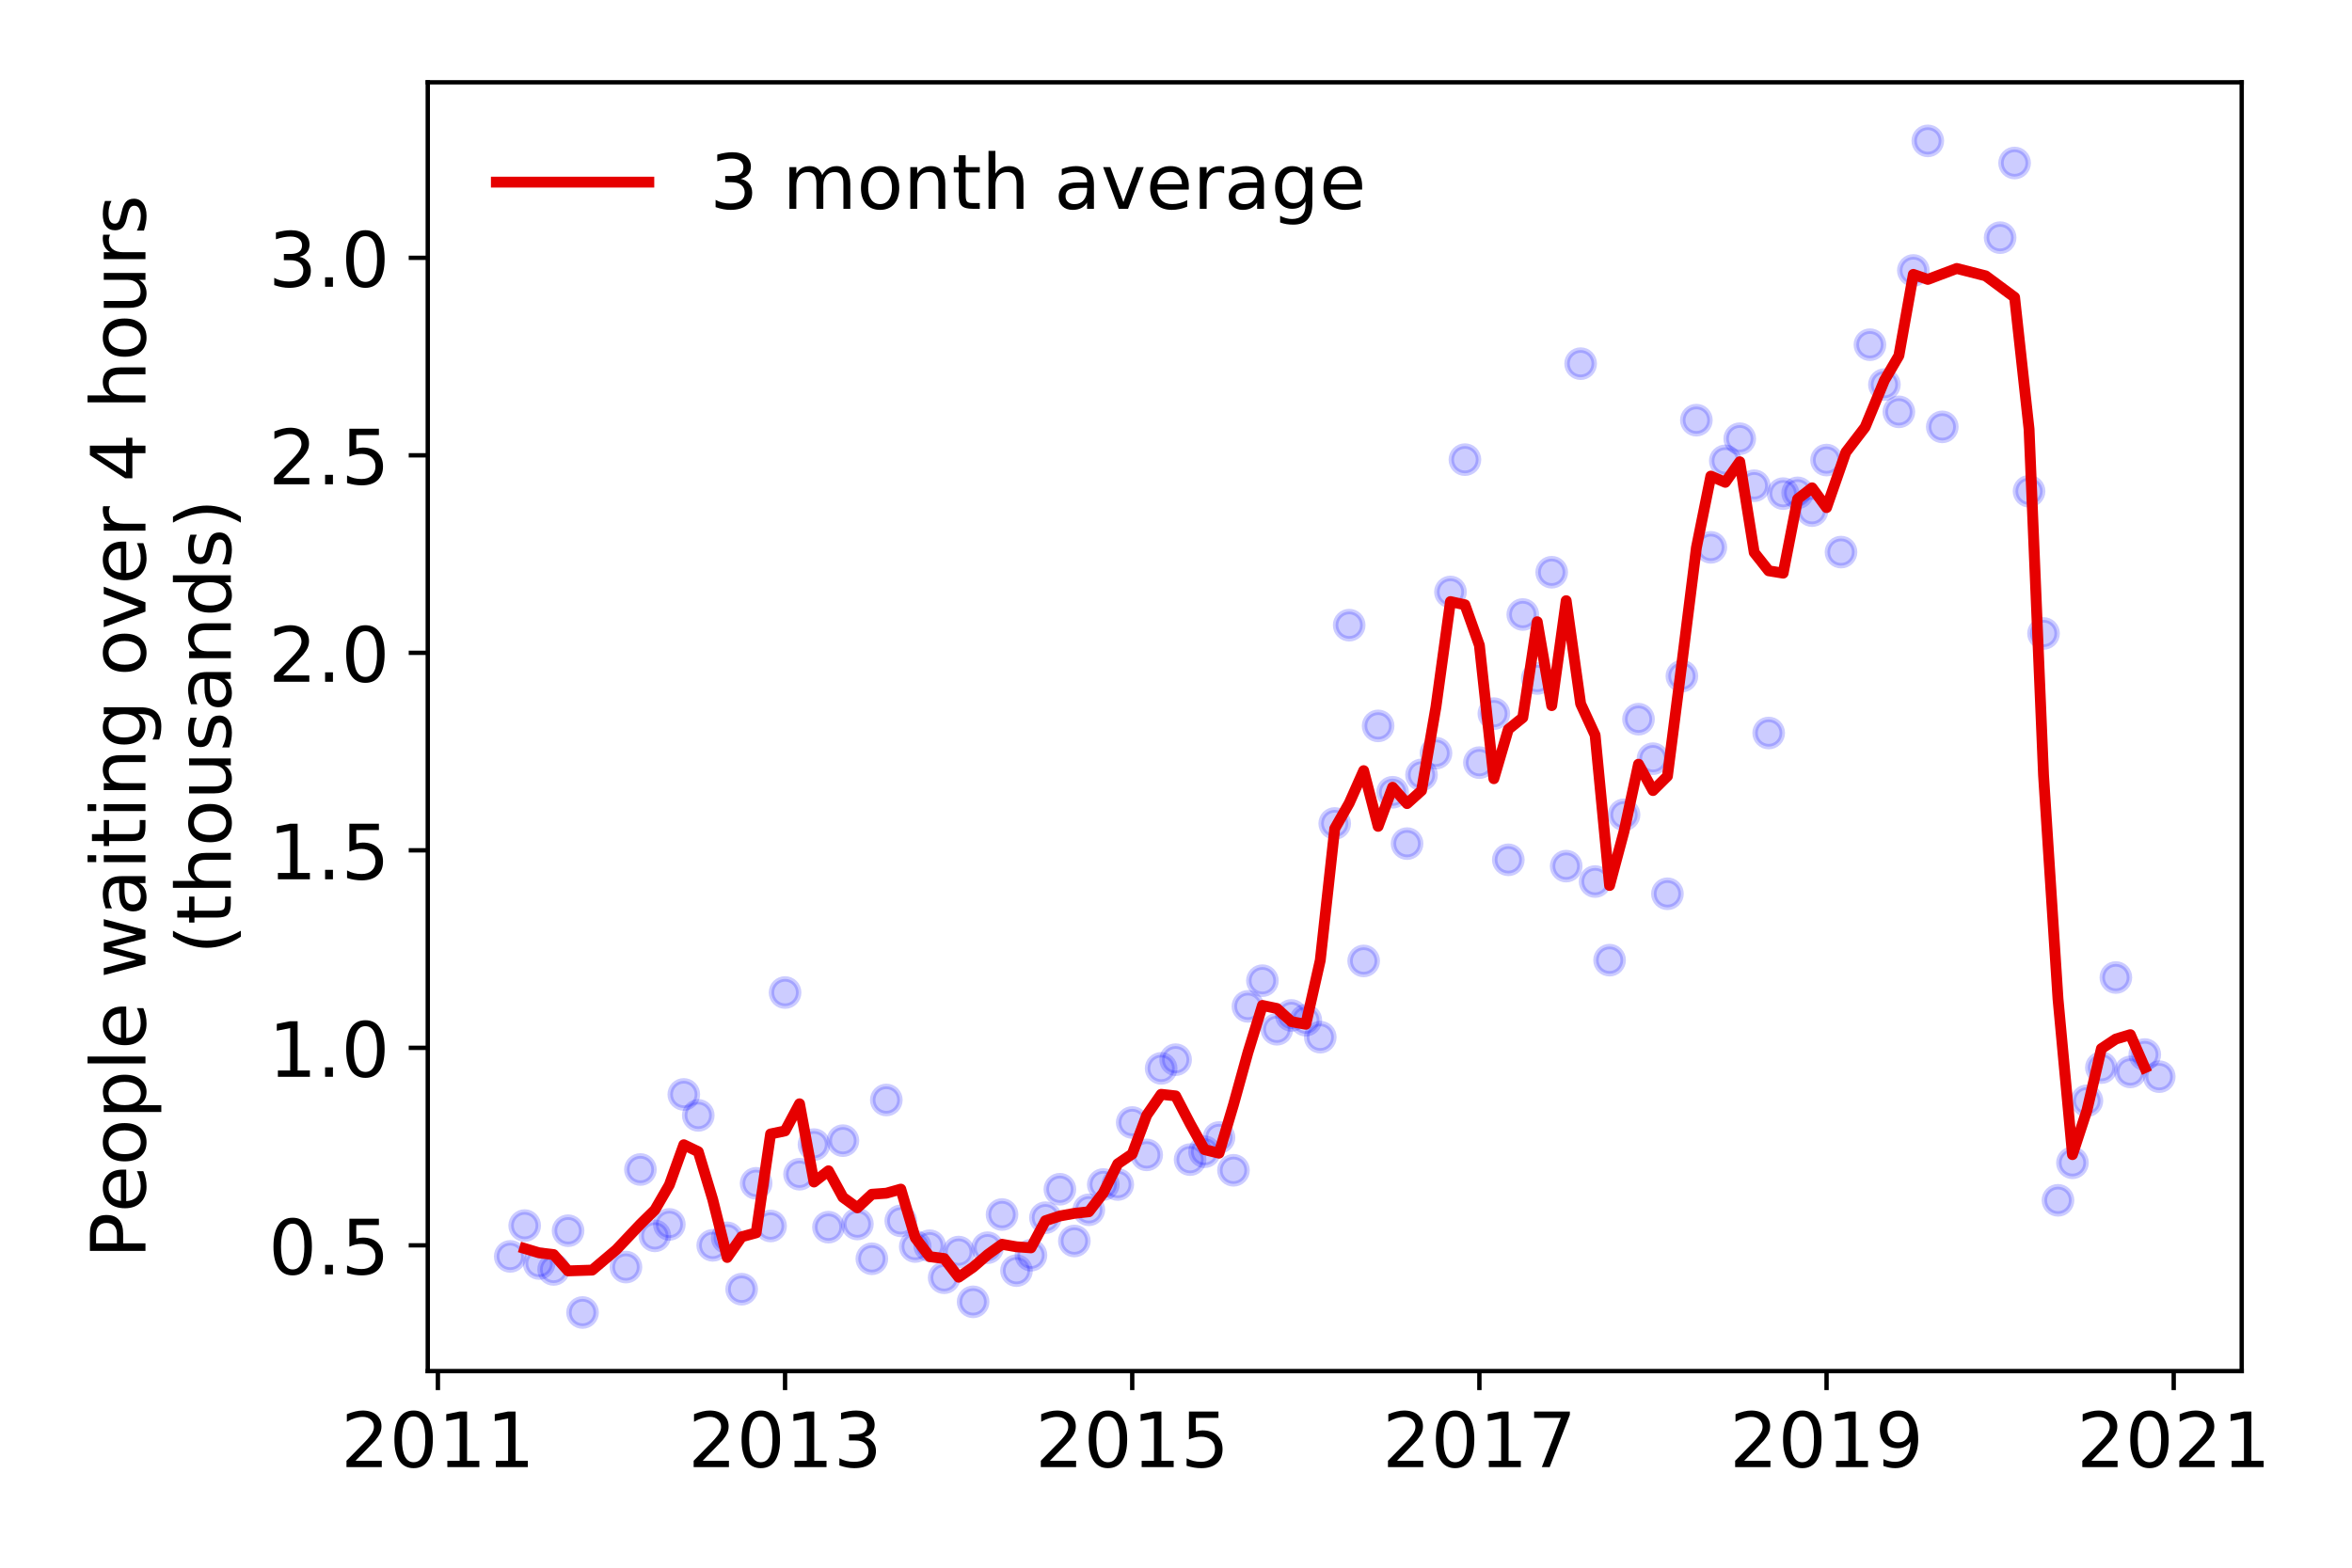<?xml version="1.0" encoding="utf-8" standalone="no"?>
<!DOCTYPE svg PUBLIC "-//W3C//DTD SVG 1.1//EN"
  "http://www.w3.org/Graphics/SVG/1.1/DTD/svg11.dtd">
<!-- Created with matplotlib (https://matplotlib.org/) -->
<svg height="288pt" version="1.1" viewBox="0 0 432 288" width="432pt" xmlns="http://www.w3.org/2000/svg" xmlns:xlink="http://www.w3.org/1999/xlink">
 <defs>
  <style type="text/css">
*{stroke-linecap:butt;stroke-linejoin:round;}
  </style>
 </defs>
 <g id="figure_1">
  <g id="patch_1">
   <path d="M 0 288 
L 432 288 
L 432 0 
L 0 0 
z
" style="fill:#ffffff;"/>
  </g>
  <g id="axes_1">
   <g id="patch_2">
    <path d="M 78.57 251.88 
L 411.741 251.88 
L 411.741 15.12 
L 78.57 15.12 
z
" style="fill:#ffffff;"/>
   </g>
   <g id="matplotlib.axis_1">
    <g id="xtick_1">
     <g id="line2d_1">
      <defs>
       <path d="M 0 0 
L 0 3.5 
" id="md3848ad396" style="stroke:#000000;stroke-width:0.8;"/>
      </defs>
      <g>
       <use style="stroke:#000000;stroke-width:0.8;" x="80.43" xlink:href="#md3848ad396" y="251.88"/>
      </g>
     </g>
     <g id="text_1">
      <!-- 2011 -->
      <defs>
       <path d="M 19.188 8.297 
L 53.609 8.297 
L 53.609 0 
L 7.328 0 
L 7.328 8.297 
Q 12.938 14.109 22.625 23.891 
Q 32.328 33.688 34.812 36.531 
Q 39.547 41.844 41.422 45.531 
Q 43.312 49.219 43.312 52.781 
Q 43.312 58.594 39.234 62.25 
Q 35.156 65.922 28.609 65.922 
Q 23.969 65.922 18.812 64.312 
Q 13.672 62.703 7.812 59.422 
L 7.812 69.391 
Q 13.766 71.781 18.938 73 
Q 24.125 74.219 28.422 74.219 
Q 39.75 74.219 46.484 68.547 
Q 53.219 62.891 53.219 53.422 
Q 53.219 48.922 51.531 44.891 
Q 49.859 40.875 45.406 35.406 
Q 44.188 33.984 37.641 27.219 
Q 31.109 20.453 19.188 8.297 
z
" id="DejaVuSans-50"/>
       <path d="M 31.781 66.406 
Q 24.172 66.406 20.328 58.906 
Q 16.5 51.422 16.5 36.375 
Q 16.5 21.391 20.328 13.891 
Q 24.172 6.391 31.781 6.391 
Q 39.453 6.391 43.281 13.891 
Q 47.125 21.391 47.125 36.375 
Q 47.125 51.422 43.281 58.906 
Q 39.453 66.406 31.781 66.406 
z
M 31.781 74.219 
Q 44.047 74.219 50.516 64.516 
Q 56.984 54.828 56.984 36.375 
Q 56.984 17.969 50.516 8.266 
Q 44.047 -1.422 31.781 -1.422 
Q 19.531 -1.422 13.062 8.266 
Q 6.594 17.969 6.594 36.375 
Q 6.594 54.828 13.062 64.516 
Q 19.531 74.219 31.781 74.219 
z
" id="DejaVuSans-48"/>
       <path d="M 12.406 8.297 
L 28.516 8.297 
L 28.516 63.922 
L 10.984 60.406 
L 10.984 69.391 
L 28.422 72.906 
L 38.281 72.906 
L 38.281 8.297 
L 54.391 8.297 
L 54.391 0 
L 12.406 0 
z
" id="DejaVuSans-49"/>
      </defs>
      <g transform="translate(62.615 269.518)scale(0.14 -0.14)">
       <use xlink:href="#DejaVuSans-50"/>
       <use x="63.623" xlink:href="#DejaVuSans-48"/>
       <use x="127.246" xlink:href="#DejaVuSans-49"/>
       <use x="190.869" xlink:href="#DejaVuSans-49"/>
      </g>
     </g>
    </g>
    <g id="xtick_2">
     <g id="line2d_2">
      <g>
       <use style="stroke:#000000;stroke-width:0.8;" x="144.195" xlink:href="#md3848ad396" y="251.88"/>
      </g>
     </g>
     <g id="text_2">
      <!-- 2013 -->
      <defs>
       <path d="M 40.578 39.312 
Q 47.656 37.797 51.625 33 
Q 55.609 28.219 55.609 21.188 
Q 55.609 10.406 48.188 4.484 
Q 40.766 -1.422 27.094 -1.422 
Q 22.516 -1.422 17.656 -0.516 
Q 12.797 0.391 7.625 2.203 
L 7.625 11.719 
Q 11.719 9.328 16.594 8.109 
Q 21.484 6.891 26.812 6.891 
Q 36.078 6.891 40.938 10.547 
Q 45.797 14.203 45.797 21.188 
Q 45.797 27.641 41.281 31.266 
Q 36.766 34.906 28.719 34.906 
L 20.219 34.906 
L 20.219 43.016 
L 29.109 43.016 
Q 36.375 43.016 40.234 45.922 
Q 44.094 48.828 44.094 54.297 
Q 44.094 59.906 40.109 62.906 
Q 36.141 65.922 28.719 65.922 
Q 24.656 65.922 20.016 65.031 
Q 15.375 64.156 9.812 62.312 
L 9.812 71.094 
Q 15.438 72.656 20.344 73.438 
Q 25.25 74.219 29.594 74.219 
Q 40.828 74.219 47.359 69.109 
Q 53.906 64.016 53.906 55.328 
Q 53.906 49.266 50.438 45.094 
Q 46.969 40.922 40.578 39.312 
z
" id="DejaVuSans-51"/>
      </defs>
      <g transform="translate(126.38 269.518)scale(0.14 -0.14)">
       <use xlink:href="#DejaVuSans-50"/>
       <use x="63.623" xlink:href="#DejaVuSans-48"/>
       <use x="127.246" xlink:href="#DejaVuSans-49"/>
       <use x="190.869" xlink:href="#DejaVuSans-51"/>
      </g>
     </g>
    </g>
    <g id="xtick_3">
     <g id="line2d_3">
      <g>
       <use style="stroke:#000000;stroke-width:0.8;" x="207.959" xlink:href="#md3848ad396" y="251.88"/>
      </g>
     </g>
     <g id="text_3">
      <!-- 2015 -->
      <defs>
       <path d="M 10.797 72.906 
L 49.516 72.906 
L 49.516 64.594 
L 19.828 64.594 
L 19.828 46.734 
Q 21.969 47.469 24.109 47.828 
Q 26.266 48.188 28.422 48.188 
Q 40.625 48.188 47.75 41.5 
Q 54.891 34.812 54.891 23.391 
Q 54.891 11.625 47.562 5.094 
Q 40.234 -1.422 26.906 -1.422 
Q 22.312 -1.422 17.547 -0.641 
Q 12.797 0.141 7.719 1.703 
L 7.719 11.625 
Q 12.109 9.234 16.797 8.062 
Q 21.484 6.891 26.703 6.891 
Q 35.156 6.891 40.078 11.328 
Q 45.016 15.766 45.016 23.391 
Q 45.016 31 40.078 35.438 
Q 35.156 39.891 26.703 39.891 
Q 22.75 39.891 18.812 39.016 
Q 14.891 38.141 10.797 36.281 
z
" id="DejaVuSans-53"/>
      </defs>
      <g transform="translate(190.144 269.518)scale(0.14 -0.14)">
       <use xlink:href="#DejaVuSans-50"/>
       <use x="63.623" xlink:href="#DejaVuSans-48"/>
       <use x="127.246" xlink:href="#DejaVuSans-49"/>
       <use x="190.869" xlink:href="#DejaVuSans-53"/>
      </g>
     </g>
    </g>
    <g id="xtick_4">
     <g id="line2d_4">
      <g>
       <use style="stroke:#000000;stroke-width:0.8;" x="271.724" xlink:href="#md3848ad396" y="251.88"/>
      </g>
     </g>
     <g id="text_4">
      <!-- 2017 -->
      <defs>
       <path d="M 8.203 72.906 
L 55.078 72.906 
L 55.078 68.703 
L 28.609 0 
L 18.312 0 
L 43.219 64.594 
L 8.203 64.594 
z
" id="DejaVuSans-55"/>
      </defs>
      <g transform="translate(253.909 269.518)scale(0.14 -0.14)">
       <use xlink:href="#DejaVuSans-50"/>
       <use x="63.623" xlink:href="#DejaVuSans-48"/>
       <use x="127.246" xlink:href="#DejaVuSans-49"/>
       <use x="190.869" xlink:href="#DejaVuSans-55"/>
      </g>
     </g>
    </g>
    <g id="xtick_5">
     <g id="line2d_5">
      <g>
       <use style="stroke:#000000;stroke-width:0.8;" x="335.489" xlink:href="#md3848ad396" y="251.88"/>
      </g>
     </g>
     <g id="text_5">
      <!-- 2019 -->
      <defs>
       <path d="M 10.984 1.516 
L 10.984 10.5 
Q 14.703 8.734 18.5 7.812 
Q 22.312 6.891 25.984 6.891 
Q 35.75 6.891 40.891 13.453 
Q 46.047 20.016 46.781 33.406 
Q 43.953 29.203 39.594 26.953 
Q 35.25 24.703 29.984 24.703 
Q 19.047 24.703 12.672 31.312 
Q 6.297 37.938 6.297 49.422 
Q 6.297 60.641 12.938 67.422 
Q 19.578 74.219 30.609 74.219 
Q 43.266 74.219 49.922 64.516 
Q 56.594 54.828 56.594 36.375 
Q 56.594 19.141 48.406 8.859 
Q 40.234 -1.422 26.422 -1.422 
Q 22.703 -1.422 18.891 -0.688 
Q 15.094 0.047 10.984 1.516 
z
M 30.609 32.422 
Q 37.25 32.422 41.125 36.953 
Q 45.016 41.5 45.016 49.422 
Q 45.016 57.281 41.125 61.844 
Q 37.25 66.406 30.609 66.406 
Q 23.969 66.406 20.094 61.844 
Q 16.219 57.281 16.219 49.422 
Q 16.219 41.5 20.094 36.953 
Q 23.969 32.422 30.609 32.422 
z
" id="DejaVuSans-57"/>
      </defs>
      <g transform="translate(317.674 269.518)scale(0.14 -0.14)">
       <use xlink:href="#DejaVuSans-50"/>
       <use x="63.623" xlink:href="#DejaVuSans-48"/>
       <use x="127.246" xlink:href="#DejaVuSans-49"/>
       <use x="190.869" xlink:href="#DejaVuSans-57"/>
      </g>
     </g>
    </g>
    <g id="xtick_6">
     <g id="line2d_6">
      <g>
       <use style="stroke:#000000;stroke-width:0.8;" x="399.254" xlink:href="#md3848ad396" y="251.88"/>
      </g>
     </g>
     <g id="text_6">
      <!-- 2021 -->
      <g transform="translate(381.439 269.518)scale(0.14 -0.14)">
       <use xlink:href="#DejaVuSans-50"/>
       <use x="63.623" xlink:href="#DejaVuSans-48"/>
       <use x="127.246" xlink:href="#DejaVuSans-50"/>
       <use x="190.869" xlink:href="#DejaVuSans-49"/>
      </g>
     </g>
    </g>
   </g>
   <g id="matplotlib.axis_2">
    <g id="ytick_1">
     <g id="line2d_7">
      <defs>
       <path d="M 0 0 
L -3.5 0 
" id="m183d6e613a" style="stroke:#000000;stroke-width:0.8;"/>
      </defs>
      <g>
       <use style="stroke:#000000;stroke-width:0.8;" x="78.57" xlink:href="#m183d6e613a" y="228.782"/>
      </g>
     </g>
     <g id="text_7">
      <!-- 0.5 -->
      <defs>
       <path d="M 10.688 12.406 
L 21 12.406 
L 21 0 
L 10.688 0 
z
" id="DejaVuSans-46"/>
      </defs>
      <g transform="translate(49.306 234.101)scale(0.14 -0.14)">
       <use xlink:href="#DejaVuSans-48"/>
       <use x="63.623" xlink:href="#DejaVuSans-46"/>
       <use x="95.41" xlink:href="#DejaVuSans-53"/>
      </g>
     </g>
    </g>
    <g id="ytick_2">
     <g id="line2d_8">
      <g>
       <use style="stroke:#000000;stroke-width:0.8;" x="78.57" xlink:href="#m183d6e613a" y="192.498"/>
      </g>
     </g>
     <g id="text_8">
      <!-- 1.0 -->
      <g transform="translate(49.306 197.817)scale(0.14 -0.14)">
       <use xlink:href="#DejaVuSans-49"/>
       <use x="63.623" xlink:href="#DejaVuSans-46"/>
       <use x="95.41" xlink:href="#DejaVuSans-48"/>
      </g>
     </g>
    </g>
    <g id="ytick_3">
     <g id="line2d_9">
      <g>
       <use style="stroke:#000000;stroke-width:0.8;" x="78.57" xlink:href="#m183d6e613a" y="156.214"/>
      </g>
     </g>
     <g id="text_9">
      <!-- 1.5 -->
      <g transform="translate(49.306 161.533)scale(0.14 -0.14)">
       <use xlink:href="#DejaVuSans-49"/>
       <use x="63.623" xlink:href="#DejaVuSans-46"/>
       <use x="95.41" xlink:href="#DejaVuSans-53"/>
      </g>
     </g>
    </g>
    <g id="ytick_4">
     <g id="line2d_10">
      <g>
       <use style="stroke:#000000;stroke-width:0.8;" x="78.57" xlink:href="#m183d6e613a" y="119.93"/>
      </g>
     </g>
     <g id="text_10">
      <!-- 2.0 -->
      <g transform="translate(49.306 125.249)scale(0.14 -0.14)">
       <use xlink:href="#DejaVuSans-50"/>
       <use x="63.623" xlink:href="#DejaVuSans-46"/>
       <use x="95.41" xlink:href="#DejaVuSans-48"/>
      </g>
     </g>
    </g>
    <g id="ytick_5">
     <g id="line2d_11">
      <g>
       <use style="stroke:#000000;stroke-width:0.8;" x="78.57" xlink:href="#m183d6e613a" y="83.646"/>
      </g>
     </g>
     <g id="text_11">
      <!-- 2.5 -->
      <g transform="translate(49.306 88.965)scale(0.14 -0.14)">
       <use xlink:href="#DejaVuSans-50"/>
       <use x="63.623" xlink:href="#DejaVuSans-46"/>
       <use x="95.41" xlink:href="#DejaVuSans-53"/>
      </g>
     </g>
    </g>
    <g id="ytick_6">
     <g id="line2d_12">
      <g>
       <use style="stroke:#000000;stroke-width:0.8;" x="78.57" xlink:href="#m183d6e613a" y="47.362"/>
      </g>
     </g>
     <g id="text_12">
      <!-- 3.0 -->
      <g transform="translate(49.306 52.681)scale(0.14 -0.14)">
       <use xlink:href="#DejaVuSans-51"/>
       <use x="63.623" xlink:href="#DejaVuSans-46"/>
       <use x="95.41" xlink:href="#DejaVuSans-48"/>
      </g>
     </g>
    </g>
    <g id="text_13">
     <!-- People waiting over 4 hours -->
     <defs>
      <path d="M 19.672 64.797 
L 19.672 37.406 
L 32.078 37.406 
Q 38.969 37.406 42.719 40.969 
Q 46.484 44.531 46.484 51.125 
Q 46.484 57.672 42.719 61.234 
Q 38.969 64.797 32.078 64.797 
z
M 9.812 72.906 
L 32.078 72.906 
Q 44.344 72.906 50.609 67.359 
Q 56.891 61.812 56.891 51.125 
Q 56.891 40.328 50.609 34.812 
Q 44.344 29.297 32.078 29.297 
L 19.672 29.297 
L 19.672 0 
L 9.812 0 
z
" id="DejaVuSans-80"/>
      <path d="M 56.203 29.594 
L 56.203 25.203 
L 14.891 25.203 
Q 15.484 15.922 20.484 11.062 
Q 25.484 6.203 34.422 6.203 
Q 39.594 6.203 44.453 7.469 
Q 49.312 8.734 54.109 11.281 
L 54.109 2.781 
Q 49.266 0.734 44.188 -0.344 
Q 39.109 -1.422 33.891 -1.422 
Q 20.797 -1.422 13.156 6.188 
Q 5.516 13.812 5.516 26.812 
Q 5.516 40.234 12.766 48.109 
Q 20.016 56 32.328 56 
Q 43.359 56 49.781 48.891 
Q 56.203 41.797 56.203 29.594 
z
M 47.219 32.234 
Q 47.125 39.594 43.094 43.984 
Q 39.062 48.391 32.422 48.391 
Q 24.906 48.391 20.391 44.141 
Q 15.875 39.891 15.188 32.172 
z
" id="DejaVuSans-101"/>
      <path d="M 30.609 48.391 
Q 23.391 48.391 19.188 42.75 
Q 14.984 37.109 14.984 27.297 
Q 14.984 17.484 19.156 11.844 
Q 23.344 6.203 30.609 6.203 
Q 37.797 6.203 41.984 11.859 
Q 46.188 17.531 46.188 27.297 
Q 46.188 37.016 41.984 42.703 
Q 37.797 48.391 30.609 48.391 
z
M 30.609 56 
Q 42.328 56 49.016 48.375 
Q 55.719 40.766 55.719 27.297 
Q 55.719 13.875 49.016 6.219 
Q 42.328 -1.422 30.609 -1.422 
Q 18.844 -1.422 12.172 6.219 
Q 5.516 13.875 5.516 27.297 
Q 5.516 40.766 12.172 48.375 
Q 18.844 56 30.609 56 
z
" id="DejaVuSans-111"/>
      <path d="M 18.109 8.203 
L 18.109 -20.797 
L 9.078 -20.797 
L 9.078 54.688 
L 18.109 54.688 
L 18.109 46.391 
Q 20.953 51.266 25.266 53.625 
Q 29.594 56 35.594 56 
Q 45.562 56 51.781 48.094 
Q 58.016 40.188 58.016 27.297 
Q 58.016 14.406 51.781 6.484 
Q 45.562 -1.422 35.594 -1.422 
Q 29.594 -1.422 25.266 0.953 
Q 20.953 3.328 18.109 8.203 
z
M 48.688 27.297 
Q 48.688 37.203 44.609 42.844 
Q 40.531 48.484 33.406 48.484 
Q 26.266 48.484 22.188 42.844 
Q 18.109 37.203 18.109 27.297 
Q 18.109 17.391 22.188 11.75 
Q 26.266 6.109 33.406 6.109 
Q 40.531 6.109 44.609 11.75 
Q 48.688 17.391 48.688 27.297 
z
" id="DejaVuSans-112"/>
      <path d="M 9.422 75.984 
L 18.406 75.984 
L 18.406 0 
L 9.422 0 
z
" id="DejaVuSans-108"/>
      <path id="DejaVuSans-32"/>
      <path d="M 4.203 54.688 
L 13.188 54.688 
L 24.422 12.016 
L 35.594 54.688 
L 46.188 54.688 
L 57.422 12.016 
L 68.609 54.688 
L 77.594 54.688 
L 63.281 0 
L 52.688 0 
L 40.922 44.828 
L 29.109 0 
L 18.5 0 
z
" id="DejaVuSans-119"/>
      <path d="M 34.281 27.484 
Q 23.391 27.484 19.188 25 
Q 14.984 22.516 14.984 16.5 
Q 14.984 11.719 18.141 8.906 
Q 21.297 6.109 26.703 6.109 
Q 34.188 6.109 38.703 11.406 
Q 43.219 16.703 43.219 25.484 
L 43.219 27.484 
z
M 52.203 31.203 
L 52.203 0 
L 43.219 0 
L 43.219 8.297 
Q 40.141 3.328 35.547 0.953 
Q 30.953 -1.422 24.312 -1.422 
Q 15.922 -1.422 10.953 3.297 
Q 6 8.016 6 15.922 
Q 6 25.141 12.172 29.828 
Q 18.359 34.516 30.609 34.516 
L 43.219 34.516 
L 43.219 35.406 
Q 43.219 41.609 39.141 45 
Q 35.062 48.391 27.688 48.391 
Q 23 48.391 18.547 47.266 
Q 14.109 46.141 10.016 43.891 
L 10.016 52.203 
Q 14.938 54.109 19.578 55.047 
Q 24.219 56 28.609 56 
Q 40.484 56 46.344 49.844 
Q 52.203 43.703 52.203 31.203 
z
" id="DejaVuSans-97"/>
      <path d="M 9.422 54.688 
L 18.406 54.688 
L 18.406 0 
L 9.422 0 
z
M 9.422 75.984 
L 18.406 75.984 
L 18.406 64.594 
L 9.422 64.594 
z
" id="DejaVuSans-105"/>
      <path d="M 18.312 70.219 
L 18.312 54.688 
L 36.812 54.688 
L 36.812 47.703 
L 18.312 47.703 
L 18.312 18.016 
Q 18.312 11.328 20.141 9.422 
Q 21.969 7.516 27.594 7.516 
L 36.812 7.516 
L 36.812 0 
L 27.594 0 
Q 17.188 0 13.234 3.875 
Q 9.281 7.766 9.281 18.016 
L 9.281 47.703 
L 2.688 47.703 
L 2.688 54.688 
L 9.281 54.688 
L 9.281 70.219 
z
" id="DejaVuSans-116"/>
      <path d="M 54.891 33.016 
L 54.891 0 
L 45.906 0 
L 45.906 32.719 
Q 45.906 40.484 42.875 44.328 
Q 39.844 48.188 33.797 48.188 
Q 26.516 48.188 22.312 43.547 
Q 18.109 38.922 18.109 30.906 
L 18.109 0 
L 9.078 0 
L 9.078 54.688 
L 18.109 54.688 
L 18.109 46.188 
Q 21.344 51.125 25.703 53.562 
Q 30.078 56 35.797 56 
Q 45.219 56 50.047 50.172 
Q 54.891 44.344 54.891 33.016 
z
" id="DejaVuSans-110"/>
      <path d="M 45.406 27.984 
Q 45.406 37.75 41.375 43.109 
Q 37.359 48.484 30.078 48.484 
Q 22.859 48.484 18.828 43.109 
Q 14.797 37.75 14.797 27.984 
Q 14.797 18.266 18.828 12.891 
Q 22.859 7.516 30.078 7.516 
Q 37.359 7.516 41.375 12.891 
Q 45.406 18.266 45.406 27.984 
z
M 54.391 6.781 
Q 54.391 -7.172 48.188 -13.984 
Q 42 -20.797 29.203 -20.797 
Q 24.469 -20.797 20.266 -20.094 
Q 16.062 -19.391 12.109 -17.922 
L 12.109 -9.188 
Q 16.062 -11.328 19.922 -12.344 
Q 23.781 -13.375 27.781 -13.375 
Q 36.625 -13.375 41.016 -8.766 
Q 45.406 -4.156 45.406 5.172 
L 45.406 9.625 
Q 42.625 4.781 38.281 2.391 
Q 33.938 0 27.875 0 
Q 17.828 0 11.672 7.656 
Q 5.516 15.328 5.516 27.984 
Q 5.516 40.672 11.672 48.328 
Q 17.828 56 27.875 56 
Q 33.938 56 38.281 53.609 
Q 42.625 51.219 45.406 46.391 
L 45.406 54.688 
L 54.391 54.688 
z
" id="DejaVuSans-103"/>
      <path d="M 2.984 54.688 
L 12.5 54.688 
L 29.594 8.797 
L 46.688 54.688 
L 56.203 54.688 
L 35.688 0 
L 23.484 0 
z
" id="DejaVuSans-118"/>
      <path d="M 41.109 46.297 
Q 39.594 47.172 37.812 47.578 
Q 36.031 48 33.891 48 
Q 26.266 48 22.188 43.047 
Q 18.109 38.094 18.109 28.812 
L 18.109 0 
L 9.078 0 
L 9.078 54.688 
L 18.109 54.688 
L 18.109 46.188 
Q 20.953 51.172 25.484 53.578 
Q 30.031 56 36.531 56 
Q 37.453 56 38.578 55.875 
Q 39.703 55.766 41.062 55.516 
z
" id="DejaVuSans-114"/>
      <path d="M 37.797 64.312 
L 12.891 25.391 
L 37.797 25.391 
z
M 35.203 72.906 
L 47.609 72.906 
L 47.609 25.391 
L 58.016 25.391 
L 58.016 17.188 
L 47.609 17.188 
L 47.609 0 
L 37.797 0 
L 37.797 17.188 
L 4.891 17.188 
L 4.891 26.703 
z
" id="DejaVuSans-52"/>
      <path d="M 54.891 33.016 
L 54.891 0 
L 45.906 0 
L 45.906 32.719 
Q 45.906 40.484 42.875 44.328 
Q 39.844 48.188 33.797 48.188 
Q 26.516 48.188 22.312 43.547 
Q 18.109 38.922 18.109 30.906 
L 18.109 0 
L 9.078 0 
L 9.078 75.984 
L 18.109 75.984 
L 18.109 46.188 
Q 21.344 51.125 25.703 53.562 
Q 30.078 56 35.797 56 
Q 45.219 56 50.047 50.172 
Q 54.891 44.344 54.891 33.016 
z
" id="DejaVuSans-104"/>
      <path d="M 8.5 21.578 
L 8.5 54.688 
L 17.484 54.688 
L 17.484 21.922 
Q 17.484 14.156 20.5 10.266 
Q 23.531 6.391 29.594 6.391 
Q 36.859 6.391 41.078 11.031 
Q 45.312 15.672 45.312 23.688 
L 45.312 54.688 
L 54.297 54.688 
L 54.297 0 
L 45.312 0 
L 45.312 8.406 
Q 42.047 3.422 37.719 1 
Q 33.406 -1.422 27.688 -1.422 
Q 18.266 -1.422 13.375 4.438 
Q 8.5 10.297 8.5 21.578 
z
M 31.109 56 
z
" id="DejaVuSans-117"/>
      <path d="M 44.281 53.078 
L 44.281 44.578 
Q 40.484 46.531 36.375 47.5 
Q 32.281 48.484 27.875 48.484 
Q 21.188 48.484 17.844 46.438 
Q 14.5 44.391 14.5 40.281 
Q 14.5 37.156 16.891 35.375 
Q 19.281 33.594 26.516 31.984 
L 29.594 31.297 
Q 39.156 29.25 43.188 25.516 
Q 47.219 21.781 47.219 15.094 
Q 47.219 7.469 41.188 3.016 
Q 35.156 -1.422 24.609 -1.422 
Q 20.219 -1.422 15.453 -0.562 
Q 10.688 0.297 5.422 2 
L 5.422 11.281 
Q 10.406 8.688 15.234 7.391 
Q 20.062 6.109 24.812 6.109 
Q 31.156 6.109 34.562 8.281 
Q 37.984 10.453 37.984 14.406 
Q 37.984 18.062 35.516 20.016 
Q 33.062 21.969 24.703 23.781 
L 21.578 24.516 
Q 13.234 26.266 9.516 29.906 
Q 5.812 33.547 5.812 39.891 
Q 5.812 47.609 11.281 51.797 
Q 16.75 56 26.812 56 
Q 31.781 56 36.172 55.266 
Q 40.578 54.547 44.281 53.078 
z
" id="DejaVuSans-115"/>
     </defs>
     <g transform="translate(26.717 231.175)rotate(-90)scale(0.14 -0.14)">
      <use xlink:href="#DejaVuSans-80"/>
      <use x="60.256" xlink:href="#DejaVuSans-101"/>
      <use x="121.779" xlink:href="#DejaVuSans-111"/>
      <use x="182.961" xlink:href="#DejaVuSans-112"/>
      <use x="246.438" xlink:href="#DejaVuSans-108"/>
      <use x="274.221" xlink:href="#DejaVuSans-101"/>
      <use x="335.744" xlink:href="#DejaVuSans-32"/>
      <use x="367.531" xlink:href="#DejaVuSans-119"/>
      <use x="449.318" xlink:href="#DejaVuSans-97"/>
      <use x="510.598" xlink:href="#DejaVuSans-105"/>
      <use x="538.381" xlink:href="#DejaVuSans-116"/>
      <use x="577.59" xlink:href="#DejaVuSans-105"/>
      <use x="605.373" xlink:href="#DejaVuSans-110"/>
      <use x="668.752" xlink:href="#DejaVuSans-103"/>
      <use x="732.229" xlink:href="#DejaVuSans-32"/>
      <use x="764.016" xlink:href="#DejaVuSans-111"/>
      <use x="825.197" xlink:href="#DejaVuSans-118"/>
      <use x="884.377" xlink:href="#DejaVuSans-101"/>
      <use x="945.9" xlink:href="#DejaVuSans-114"/>
      <use x="987.014" xlink:href="#DejaVuSans-32"/>
      <use x="1018.801" xlink:href="#DejaVuSans-52"/>
      <use x="1082.424" xlink:href="#DejaVuSans-32"/>
      <use x="1114.211" xlink:href="#DejaVuSans-104"/>
      <use x="1177.59" xlink:href="#DejaVuSans-111"/>
      <use x="1238.771" xlink:href="#DejaVuSans-117"/>
      <use x="1302.15" xlink:href="#DejaVuSans-114"/>
      <use x="1343.264" xlink:href="#DejaVuSans-115"/>
     </g>
     <!-- (thousands) -->
     <defs>
      <path d="M 31 75.875 
Q 24.469 64.656 21.281 53.656 
Q 18.109 42.672 18.109 31.391 
Q 18.109 20.125 21.312 9.062 
Q 24.516 -2 31 -13.188 
L 23.188 -13.188 
Q 15.875 -1.703 12.234 9.375 
Q 8.594 20.453 8.594 31.391 
Q 8.594 42.281 12.203 53.312 
Q 15.828 64.359 23.188 75.875 
z
" id="DejaVuSans-40"/>
      <path d="M 45.406 46.391 
L 45.406 75.984 
L 54.391 75.984 
L 54.391 0 
L 45.406 0 
L 45.406 8.203 
Q 42.578 3.328 38.25 0.953 
Q 33.938 -1.422 27.875 -1.422 
Q 17.969 -1.422 11.734 6.484 
Q 5.516 14.406 5.516 27.297 
Q 5.516 40.188 11.734 48.094 
Q 17.969 56 27.875 56 
Q 33.938 56 38.25 53.625 
Q 42.578 51.266 45.406 46.391 
z
M 14.797 27.297 
Q 14.797 17.391 18.875 11.75 
Q 22.953 6.109 30.078 6.109 
Q 37.203 6.109 41.297 11.75 
Q 45.406 17.391 45.406 27.297 
Q 45.406 37.203 41.297 42.844 
Q 37.203 48.484 30.078 48.484 
Q 22.953 48.484 18.875 42.844 
Q 14.797 37.203 14.797 27.297 
z
" id="DejaVuSans-100"/>
      <path d="M 8.016 75.875 
L 15.828 75.875 
Q 23.141 64.359 26.781 53.312 
Q 30.422 42.281 30.422 31.391 
Q 30.422 20.453 26.781 9.375 
Q 23.141 -1.703 15.828 -13.188 
L 8.016 -13.188 
Q 14.5 -2 17.703 9.062 
Q 20.906 20.125 20.906 31.391 
Q 20.906 42.672 17.703 53.656 
Q 14.5 64.656 8.016 75.875 
z
" id="DejaVuSans-41"/>
     </defs>
     <g transform="translate(42.394 175.325)rotate(-90)scale(0.14 -0.14)">
      <use xlink:href="#DejaVuSans-40"/>
      <use x="39.014" xlink:href="#DejaVuSans-116"/>
      <use x="78.223" xlink:href="#DejaVuSans-104"/>
      <use x="141.602" xlink:href="#DejaVuSans-111"/>
      <use x="202.783" xlink:href="#DejaVuSans-117"/>
      <use x="266.162" xlink:href="#DejaVuSans-115"/>
      <use x="318.262" xlink:href="#DejaVuSans-97"/>
      <use x="379.541" xlink:href="#DejaVuSans-110"/>
      <use x="442.92" xlink:href="#DejaVuSans-100"/>
      <use x="506.396" xlink:href="#DejaVuSans-115"/>
      <use x="558.496" xlink:href="#DejaVuSans-41"/>
     </g>
    </g>
   </g>
   <g id="line2d_13">
    <defs>
     <path d="M 0 2.5 
C 0.663 2.5 1.299 2.237 1.768 1.768 
C 2.237 1.299 2.5 0.663 2.5 0 
C 2.5 -0.663 2.237 -1.299 1.768 -1.768 
C 1.299 -2.237 0.663 -2.5 0 -2.5 
C -0.663 -2.5 -1.299 -2.237 -1.768 -1.768 
C -2.237 -1.299 -2.5 -0.663 -2.5 0 
C -2.5 0.663 -2.237 1.299 -1.768 1.768 
C -1.299 2.237 -0.663 2.5 0 2.5 
z
" id="m75525347b6" style="stroke:#0000ff;stroke-opacity:0.2;"/>
    </defs>
    <g clip-path="url(#p3dd36ef0bd)">
     <use style="fill:#0000ff;fill-opacity:0.2;stroke:#0000ff;stroke-opacity:0.2;" x="396.597" xlink:href="#m75525347b6" y="197.795"/>
     <use style="fill:#0000ff;fill-opacity:0.2;stroke:#0000ff;stroke-opacity:0.2;" x="393.94" xlink:href="#m75525347b6" y="193.731"/>
     <use style="fill:#0000ff;fill-opacity:0.2;stroke:#0000ff;stroke-opacity:0.2;" x="391.283" xlink:href="#m75525347b6" y="196.924"/>
     <use style="fill:#0000ff;fill-opacity:0.2;stroke:#0000ff;stroke-opacity:0.2;" x="388.626" xlink:href="#m75525347b6" y="179.581"/>
     <use style="fill:#0000ff;fill-opacity:0.2;stroke:#0000ff;stroke-opacity:0.2;" x="385.969" xlink:href="#m75525347b6" y="196.126"/>
     <use style="fill:#0000ff;fill-opacity:0.2;stroke:#0000ff;stroke-opacity:0.2;" x="383.312" xlink:href="#m75525347b6" y="202.222"/>
     <use style="fill:#0000ff;fill-opacity:0.2;stroke:#0000ff;stroke-opacity:0.2;" x="380.656" xlink:href="#m75525347b6" y="213.615"/>
     <use style="fill:#0000ff;fill-opacity:0.2;stroke:#0000ff;stroke-opacity:0.2;" x="377.999" xlink:href="#m75525347b6" y="220.509"/>
     <use style="fill:#0000ff;fill-opacity:0.2;stroke:#0000ff;stroke-opacity:0.2;" x="375.342" xlink:href="#m75525347b6" y="116.374"/>
     <use style="fill:#0000ff;fill-opacity:0.2;stroke:#0000ff;stroke-opacity:0.2;" x="372.685" xlink:href="#m75525347b6" y="90.25"/>
     <use style="fill:#0000ff;fill-opacity:0.2;stroke:#0000ff;stroke-opacity:0.2;" x="370.028" xlink:href="#m75525347b6" y="29.946"/>
     <use style="fill:#0000ff;fill-opacity:0.2;stroke:#0000ff;stroke-opacity:0.2;" x="367.371" xlink:href="#m75525347b6" y="43.661"/>
     <use style="fill:#0000ff;fill-opacity:0.2;stroke:#0000ff;stroke-opacity:0.2;" x="356.744" xlink:href="#m75525347b6" y="78.421"/>
     <use style="fill:#0000ff;fill-opacity:0.2;stroke:#0000ff;stroke-opacity:0.2;" x="354.087" xlink:href="#m75525347b6" y="25.882"/>
     <use style="fill:#0000ff;fill-opacity:0.2;stroke:#0000ff;stroke-opacity:0.2;" x="351.43" xlink:href="#m75525347b6" y="49.684"/>
     <use style="fill:#0000ff;fill-opacity:0.2;stroke:#0000ff;stroke-opacity:0.2;" x="348.773" xlink:href="#m75525347b6" y="75.663"/>
     <use style="fill:#0000ff;fill-opacity:0.2;stroke:#0000ff;stroke-opacity:0.2;" x="346.116" xlink:href="#m75525347b6" y="70.656"/>
     <use style="fill:#0000ff;fill-opacity:0.2;stroke:#0000ff;stroke-opacity:0.2;" x="343.459" xlink:href="#m75525347b6" y="63.327"/>
     <use style="fill:#0000ff;fill-opacity:0.2;stroke:#0000ff;stroke-opacity:0.2;" x="338.146" xlink:href="#m75525347b6" y="101.425"/>
     <use style="fill:#0000ff;fill-opacity:0.2;stroke:#0000ff;stroke-opacity:0.2;" x="335.489" xlink:href="#m75525347b6" y="84.517"/>
     <use style="fill:#0000ff;fill-opacity:0.2;stroke:#0000ff;stroke-opacity:0.2;" x="332.832" xlink:href="#m75525347b6" y="93.805"/>
     <use style="fill:#0000ff;fill-opacity:0.2;stroke:#0000ff;stroke-opacity:0.2;" x="330.175" xlink:href="#m75525347b6" y="90.54"/>
     <use style="fill:#0000ff;fill-opacity:0.2;stroke:#0000ff;stroke-opacity:0.2;" x="327.518" xlink:href="#m75525347b6" y="90.685"/>
     <use style="fill:#0000ff;fill-opacity:0.2;stroke:#0000ff;stroke-opacity:0.2;" x="324.861" xlink:href="#m75525347b6" y="134.661"/>
     <use style="fill:#0000ff;fill-opacity:0.2;stroke:#0000ff;stroke-opacity:0.2;" x="322.204" xlink:href="#m75525347b6" y="89.234"/>
     <use style="fill:#0000ff;fill-opacity:0.2;stroke:#0000ff;stroke-opacity:0.2;" x="319.548" xlink:href="#m75525347b6" y="80.598"/>
     <use style="fill:#0000ff;fill-opacity:0.2;stroke:#0000ff;stroke-opacity:0.2;" x="316.891" xlink:href="#m75525347b6" y="84.662"/>
     <use style="fill:#0000ff;fill-opacity:0.2;stroke:#0000ff;stroke-opacity:0.2;" x="314.234" xlink:href="#m75525347b6" y="100.554"/>
     <use style="fill:#0000ff;fill-opacity:0.2;stroke:#0000ff;stroke-opacity:0.2;" x="311.577" xlink:href="#m75525347b6" y="77.187"/>
     <use style="fill:#0000ff;fill-opacity:0.2;stroke:#0000ff;stroke-opacity:0.2;" x="308.92" xlink:href="#m75525347b6" y="124.211"/>
     <use style="fill:#0000ff;fill-opacity:0.2;stroke:#0000ff;stroke-opacity:0.2;" x="306.263" xlink:href="#m75525347b6" y="164.196"/>
     <use style="fill:#0000ff;fill-opacity:0.2;stroke:#0000ff;stroke-opacity:0.2;" x="303.606" xlink:href="#m75525347b6" y="139.378"/>
     <use style="fill:#0000ff;fill-opacity:0.2;stroke:#0000ff;stroke-opacity:0.2;" x="300.95" xlink:href="#m75525347b6" y="132.121"/>
     <use style="fill:#0000ff;fill-opacity:0.2;stroke:#0000ff;stroke-opacity:0.2;" x="298.293" xlink:href="#m75525347b6" y="149.683"/>
     <use style="fill:#0000ff;fill-opacity:0.2;stroke:#0000ff;stroke-opacity:0.2;" x="295.636" xlink:href="#m75525347b6" y="176.388"/>
     <use style="fill:#0000ff;fill-opacity:0.2;stroke:#0000ff;stroke-opacity:0.2;" x="292.979" xlink:href="#m75525347b6" y="161.947"/>
     <use style="fill:#0000ff;fill-opacity:0.2;stroke:#0000ff;stroke-opacity:0.2;" x="290.322" xlink:href="#m75525347b6" y="66.81"/>
     <use style="fill:#0000ff;fill-opacity:0.2;stroke:#0000ff;stroke-opacity:0.2;" x="287.665" xlink:href="#m75525347b6" y="159.116"/>
     <use style="fill:#0000ff;fill-opacity:0.2;stroke:#0000ff;stroke-opacity:0.2;" x="285.008" xlink:href="#m75525347b6" y="105.126"/>
     <use style="fill:#0000ff;fill-opacity:0.2;stroke:#0000ff;stroke-opacity:0.2;" x="282.352" xlink:href="#m75525347b6" y="124.647"/>
     <use style="fill:#0000ff;fill-opacity:0.2;stroke:#0000ff;stroke-opacity:0.2;" x="279.695" xlink:href="#m75525347b6" y="112.891"/>
     <use style="fill:#0000ff;fill-opacity:0.2;stroke:#0000ff;stroke-opacity:0.2;" x="277.038" xlink:href="#m75525347b6" y="157.955"/>
     <use style="fill:#0000ff;fill-opacity:0.2;stroke:#0000ff;stroke-opacity:0.2;" x="274.381" xlink:href="#m75525347b6" y="131.105"/>
     <use style="fill:#0000ff;fill-opacity:0.2;stroke:#0000ff;stroke-opacity:0.2;" x="271.724" xlink:href="#m75525347b6" y="140.104"/>
     <use style="fill:#0000ff;fill-opacity:0.2;stroke:#0000ff;stroke-opacity:0.2;" x="269.067" xlink:href="#m75525347b6" y="84.444"/>
     <use style="fill:#0000ff;fill-opacity:0.2;stroke:#0000ff;stroke-opacity:0.2;" x="266.41" xlink:href="#m75525347b6" y="108.754"/>
     <use style="fill:#0000ff;fill-opacity:0.2;stroke:#0000ff;stroke-opacity:0.2;" x="263.753" xlink:href="#m75525347b6" y="138.362"/>
     <use style="fill:#0000ff;fill-opacity:0.2;stroke:#0000ff;stroke-opacity:0.2;" x="261.097" xlink:href="#m75525347b6" y="142.353"/>
     <use style="fill:#0000ff;fill-opacity:0.2;stroke:#0000ff;stroke-opacity:0.2;" x="258.44" xlink:href="#m75525347b6" y="154.98"/>
     <use style="fill:#0000ff;fill-opacity:0.2;stroke:#0000ff;stroke-opacity:0.2;" x="255.783" xlink:href="#m75525347b6" y="145.546"/>
     <use style="fill:#0000ff;fill-opacity:0.2;stroke:#0000ff;stroke-opacity:0.2;" x="253.126" xlink:href="#m75525347b6" y="133.355"/>
     <use style="fill:#0000ff;fill-opacity:0.2;stroke:#0000ff;stroke-opacity:0.2;" x="250.469" xlink:href="#m75525347b6" y="176.533"/>
     <use style="fill:#0000ff;fill-opacity:0.2;stroke:#0000ff;stroke-opacity:0.2;" x="247.812" xlink:href="#m75525347b6" y="114.85"/>
     <use style="fill:#0000ff;fill-opacity:0.2;stroke:#0000ff;stroke-opacity:0.2;" x="245.155" xlink:href="#m75525347b6" y="151.279"/>
     <use style="fill:#0000ff;fill-opacity:0.2;stroke:#0000ff;stroke-opacity:0.2;" x="242.499" xlink:href="#m75525347b6" y="190.538"/>
     <use style="fill:#0000ff;fill-opacity:0.2;stroke:#0000ff;stroke-opacity:0.2;" x="239.842" xlink:href="#m75525347b6" y="187.418"/>
     <use style="fill:#0000ff;fill-opacity:0.2;stroke:#0000ff;stroke-opacity:0.2;" x="237.185" xlink:href="#m75525347b6" y="186.547"/>
     <use style="fill:#0000ff;fill-opacity:0.2;stroke:#0000ff;stroke-opacity:0.2;" x="234.528" xlink:href="#m75525347b6" y="189.087"/>
     <use style="fill:#0000ff;fill-opacity:0.2;stroke:#0000ff;stroke-opacity:0.2;" x="231.871" xlink:href="#m75525347b6" y="180.161"/>
     <use style="fill:#0000ff;fill-opacity:0.2;stroke:#0000ff;stroke-opacity:0.2;" x="229.214" xlink:href="#m75525347b6" y="184.878"/>
     <use style="fill:#0000ff;fill-opacity:0.2;stroke:#0000ff;stroke-opacity:0.2;" x="226.557" xlink:href="#m75525347b6" y="214.994"/>
     <use style="fill:#0000ff;fill-opacity:0.2;stroke:#0000ff;stroke-opacity:0.2;" x="223.9" xlink:href="#m75525347b6" y="208.971"/>
     <use style="fill:#0000ff;fill-opacity:0.2;stroke:#0000ff;stroke-opacity:0.2;" x="221.244" xlink:href="#m75525347b6" y="211.583"/>
     <use style="fill:#0000ff;fill-opacity:0.2;stroke:#0000ff;stroke-opacity:0.2;" x="218.587" xlink:href="#m75525347b6" y="213.034"/>
     <use style="fill:#0000ff;fill-opacity:0.2;stroke:#0000ff;stroke-opacity:0.2;" x="215.93" xlink:href="#m75525347b6" y="194.675"/>
     <use style="fill:#0000ff;fill-opacity:0.2;stroke:#0000ff;stroke-opacity:0.2;" x="213.273" xlink:href="#m75525347b6" y="196.271"/>
     <use style="fill:#0000ff;fill-opacity:0.2;stroke:#0000ff;stroke-opacity:0.2;" x="210.616" xlink:href="#m75525347b6" y="212.164"/>
     <use style="fill:#0000ff;fill-opacity:0.2;stroke:#0000ff;stroke-opacity:0.2;" x="207.959" xlink:href="#m75525347b6" y="206.213"/>
     <use style="fill:#0000ff;fill-opacity:0.2;stroke:#0000ff;stroke-opacity:0.2;" x="205.302" xlink:href="#m75525347b6" y="217.606"/>
     <use style="fill:#0000ff;fill-opacity:0.2;stroke:#0000ff;stroke-opacity:0.2;" x="202.646" xlink:href="#m75525347b6" y="217.606"/>
     <use style="fill:#0000ff;fill-opacity:0.2;stroke:#0000ff;stroke-opacity:0.2;" x="199.989" xlink:href="#m75525347b6" y="222.251"/>
     <use style="fill:#0000ff;fill-opacity:0.2;stroke:#0000ff;stroke-opacity:0.2;" x="197.332" xlink:href="#m75525347b6" y="227.983"/>
     <use style="fill:#0000ff;fill-opacity:0.2;stroke:#0000ff;stroke-opacity:0.2;" x="194.675" xlink:href="#m75525347b6" y="218.477"/>
     <use style="fill:#0000ff;fill-opacity:0.2;stroke:#0000ff;stroke-opacity:0.2;" x="192.018" xlink:href="#m75525347b6" y="223.702"/>
     <use style="fill:#0000ff;fill-opacity:0.2;stroke:#0000ff;stroke-opacity:0.2;" x="189.361" xlink:href="#m75525347b6" y="230.596"/>
     <use style="fill:#0000ff;fill-opacity:0.2;stroke:#0000ff;stroke-opacity:0.2;" x="186.704" xlink:href="#m75525347b6" y="233.426"/>
     <use style="fill:#0000ff;fill-opacity:0.2;stroke:#0000ff;stroke-opacity:0.2;" x="184.048" xlink:href="#m75525347b6" y="223.121"/>
     <use style="fill:#0000ff;fill-opacity:0.2;stroke:#0000ff;stroke-opacity:0.2;" x="181.391" xlink:href="#m75525347b6" y="229.217"/>
     <use style="fill:#0000ff;fill-opacity:0.2;stroke:#0000ff;stroke-opacity:0.2;" x="178.734" xlink:href="#m75525347b6" y="239.159"/>
     <use style="fill:#0000ff;fill-opacity:0.2;stroke:#0000ff;stroke-opacity:0.2;" x="176.077" xlink:href="#m75525347b6" y="230.015"/>
     <use style="fill:#0000ff;fill-opacity:0.2;stroke:#0000ff;stroke-opacity:0.2;" x="173.42" xlink:href="#m75525347b6" y="234.732"/>
     <use style="fill:#0000ff;fill-opacity:0.2;stroke:#0000ff;stroke-opacity:0.2;" x="170.763" xlink:href="#m75525347b6" y="228.854"/>
     <use style="fill:#0000ff;fill-opacity:0.2;stroke:#0000ff;stroke-opacity:0.2;" x="168.106" xlink:href="#m75525347b6" y="228.999"/>
     <use style="fill:#0000ff;fill-opacity:0.2;stroke:#0000ff;stroke-opacity:0.2;" x="165.449" xlink:href="#m75525347b6" y="224.282"/>
     <use style="fill:#0000ff;fill-opacity:0.2;stroke:#0000ff;stroke-opacity:0.2;" x="162.793" xlink:href="#m75525347b6" y="202.077"/>
     <use style="fill:#0000ff;fill-opacity:0.2;stroke:#0000ff;stroke-opacity:0.2;" x="160.136" xlink:href="#m75525347b6" y="231.249"/>
     <use style="fill:#0000ff;fill-opacity:0.2;stroke:#0000ff;stroke-opacity:0.2;" x="157.479" xlink:href="#m75525347b6" y="224.863"/>
     <use style="fill:#0000ff;fill-opacity:0.2;stroke:#0000ff;stroke-opacity:0.2;" x="154.822" xlink:href="#m75525347b6" y="209.551"/>
     <use style="fill:#0000ff;fill-opacity:0.2;stroke:#0000ff;stroke-opacity:0.2;" x="152.165" xlink:href="#m75525347b6" y="225.444"/>
     <use style="fill:#0000ff;fill-opacity:0.2;stroke:#0000ff;stroke-opacity:0.2;" x="149.508" xlink:href="#m75525347b6" y="210.277"/>
     <use style="fill:#0000ff;fill-opacity:0.2;stroke:#0000ff;stroke-opacity:0.2;" x="146.851" xlink:href="#m75525347b6" y="215.719"/>
     <use style="fill:#0000ff;fill-opacity:0.2;stroke:#0000ff;stroke-opacity:0.2;" x="144.195" xlink:href="#m75525347b6" y="182.338"/>
     <use style="fill:#0000ff;fill-opacity:0.2;stroke:#0000ff;stroke-opacity:0.2;" x="141.538" xlink:href="#m75525347b6" y="225.226"/>
     <use style="fill:#0000ff;fill-opacity:0.2;stroke:#0000ff;stroke-opacity:0.2;" x="138.881" xlink:href="#m75525347b6" y="217.388"/>
     <use style="fill:#0000ff;fill-opacity:0.2;stroke:#0000ff;stroke-opacity:0.2;" x="136.224" xlink:href="#m75525347b6" y="236.837"/>
     <use style="fill:#0000ff;fill-opacity:0.2;stroke:#0000ff;stroke-opacity:0.2;" x="133.567" xlink:href="#m75525347b6" y="227.403"/>
     <use style="fill:#0000ff;fill-opacity:0.2;stroke:#0000ff;stroke-opacity:0.2;" x="130.91" xlink:href="#m75525347b6" y="228.782"/>
     <use style="fill:#0000ff;fill-opacity:0.2;stroke:#0000ff;stroke-opacity:0.2;" x="128.253" xlink:href="#m75525347b6" y="204.907"/>
     <use style="fill:#0000ff;fill-opacity:0.2;stroke:#0000ff;stroke-opacity:0.2;" x="125.597" xlink:href="#m75525347b6" y="201.061"/>
     <use style="fill:#0000ff;fill-opacity:0.2;stroke:#0000ff;stroke-opacity:0.2;" x="122.94" xlink:href="#m75525347b6" y="224.936"/>
     <use style="fill:#0000ff;fill-opacity:0.2;stroke:#0000ff;stroke-opacity:0.2;" x="120.283" xlink:href="#m75525347b6" y="227.04"/>
     <use style="fill:#0000ff;fill-opacity:0.2;stroke:#0000ff;stroke-opacity:0.2;" x="117.626" xlink:href="#m75525347b6" y="214.849"/>
     <use style="fill:#0000ff;fill-opacity:0.2;stroke:#0000ff;stroke-opacity:0.2;" x="114.969" xlink:href="#m75525347b6" y="232.773"/>
     <use style="fill:#0000ff;fill-opacity:0.2;stroke:#0000ff;stroke-opacity:0.2;" x="106.998" xlink:href="#m75525347b6" y="241.118"/>
     <use style="fill:#0000ff;fill-opacity:0.2;stroke:#0000ff;stroke-opacity:0.2;" x="104.342" xlink:href="#m75525347b6" y="226.097"/>
     <use style="fill:#0000ff;fill-opacity:0.2;stroke:#0000ff;stroke-opacity:0.2;" x="101.685" xlink:href="#m75525347b6" y="233.208"/>
     <use style="fill:#0000ff;fill-opacity:0.2;stroke:#0000ff;stroke-opacity:0.2;" x="99.028" xlink:href="#m75525347b6" y="232.12"/>
     <use style="fill:#0000ff;fill-opacity:0.2;stroke:#0000ff;stroke-opacity:0.2;" x="96.371" xlink:href="#m75525347b6" y="225.153"/>
     <use style="fill:#0000ff;fill-opacity:0.2;stroke:#0000ff;stroke-opacity:0.2;" x="93.714" xlink:href="#m75525347b6" y="230.814"/>
    </g>
   </g>
   <g id="line2d_14">
    <path clip-path="url(#p3dd36ef0bd)" d="M 393.94 196.15 
L 391.283 190.079 
L 388.626 190.877 
L 385.969 192.643 
L 383.312 203.988 
L 380.656 212.115 
L 377.999 183.499 
L 375.342 142.377 
L 372.685 78.856 
L 370.028 54.619 
L 364.714 50.676 
L 359.401 49.321 
L 354.087 51.329 
L 351.43 50.41 
L 348.773 65.335 
L 346.116 69.882 
L 342.574 78.469 
L 339.031 83.09 
L 335.489 93.249 
L 332.832 89.621 
L 330.175 91.677 
L 327.518 105.295 
L 324.861 104.86 
L 322.204 101.498 
L 319.548 84.831 
L 316.891 88.605 
L 314.234 87.468 
L 311.577 100.651 
L 308.92 121.865 
L 306.263 142.595 
L 303.606 145.232 
L 300.95 140.394 
L 298.293 152.73 
L 295.636 162.672 
L 292.979 135.048 
L 290.322 129.291 
L 287.665 110.351 
L 285.008 129.63 
L 282.352 114.221 
L 279.695 131.831 
L 277.038 133.984 
L 274.381 143.055 
L 271.724 118.551 
L 269.067 111.101 
L 266.41 110.52 
L 263.753 129.823 
L 261.097 145.232 
L 258.44 147.627 
L 255.783 144.627 
L 253.126 151.811 
L 250.469 141.579 
L 247.812 147.554 
L 245.155 152.223 
L 242.499 176.412 
L 239.842 188.168 
L 237.185 187.684 
L 234.528 185.265 
L 231.871 184.709 
L 229.214 193.344 
L 226.557 202.947 
L 223.9 211.849 
L 221.244 211.196 
L 218.587 206.431 
L 215.93 201.327 
L 213.273 201.037 
L 210.616 204.883 
L 207.959 211.994 
L 205.302 213.808 
L 202.646 219.154 
L 199.989 222.613 
L 197.332 222.904 
L 194.675 223.387 
L 192.018 224.258 
L 189.361 229.241 
L 186.704 229.048 
L 184.048 228.588 
L 181.391 230.499 
L 178.734 232.797 
L 176.077 234.635 
L 173.42 231.201 
L 170.763 230.862 
L 168.106 227.379 
L 165.449 218.453 
L 162.793 219.203 
L 160.136 219.396 
L 157.479 221.888 
L 154.822 219.953 
L 152.165 215.09 
L 149.508 217.147 
L 146.851 202.778 
L 144.195 207.761 
L 141.538 208.317 
L 138.881 226.484 
L 136.224 227.209 
L 133.567 231.007 
L 130.91 220.364 
L 128.253 211.583 
L 125.597 210.301 
L 122.94 217.679 
L 120.283 222.275 
L 117.626 224.887 
L 113.198 229.58 
L 108.77 233.329 
L 104.342 233.474 
L 101.685 230.475 
L 99.028 230.16 
L 96.371 229.362 
" style="fill:none;stroke:#e60000;stroke-linecap:square;stroke-width:2;"/>
   </g>
   <g id="patch_3">
    <path d="M 78.57 251.88 
L 78.57 15.12 
" style="fill:none;stroke:#000000;stroke-linecap:square;stroke-linejoin:miter;stroke-width:0.8;"/>
   </g>
   <g id="patch_4">
    <path d="M 411.741 251.88 
L 411.741 15.12 
" style="fill:none;stroke:#000000;stroke-linecap:square;stroke-linejoin:miter;stroke-width:0.8;"/>
   </g>
   <g id="patch_5">
    <path d="M 78.57 251.88 
L 411.741 251.88 
" style="fill:none;stroke:#000000;stroke-linecap:square;stroke-linejoin:miter;stroke-width:0.8;"/>
   </g>
   <g id="patch_6">
    <path d="M 78.57 15.12 
L 411.741 15.12 
" style="fill:none;stroke:#000000;stroke-linecap:square;stroke-linejoin:miter;stroke-width:0.8;"/>
   </g>
   <g id="legend_1">
    <g id="line2d_15">
     <path d="M 91.17 33.458 
L 119.17 33.458 
" style="fill:none;stroke:#e60000;stroke-linecap:square;stroke-width:2;"/>
    </g>
    <g id="line2d_16"/>
    <g id="text_14">
     <!-- 3 month average -->
     <defs>
      <path d="M 52 44.188 
Q 55.375 50.25 60.062 53.125 
Q 64.75 56 71.094 56 
Q 79.641 56 84.281 50.016 
Q 88.922 44.047 88.922 33.016 
L 88.922 0 
L 79.891 0 
L 79.891 32.719 
Q 79.891 40.578 77.094 44.375 
Q 74.312 48.188 68.609 48.188 
Q 61.625 48.188 57.562 43.547 
Q 53.516 38.922 53.516 30.906 
L 53.516 0 
L 44.484 0 
L 44.484 32.719 
Q 44.484 40.625 41.703 44.406 
Q 38.922 48.188 33.109 48.188 
Q 26.219 48.188 22.156 43.531 
Q 18.109 38.875 18.109 30.906 
L 18.109 0 
L 9.078 0 
L 9.078 54.688 
L 18.109 54.688 
L 18.109 46.188 
Q 21.188 51.219 25.484 53.609 
Q 29.781 56 35.688 56 
Q 41.656 56 45.828 52.969 
Q 50 49.953 52 44.188 
z
" id="DejaVuSans-109"/>
     </defs>
     <g transform="translate(130.37 38.358)scale(0.14 -0.14)">
      <use xlink:href="#DejaVuSans-51"/>
      <use x="63.623" xlink:href="#DejaVuSans-32"/>
      <use x="95.41" xlink:href="#DejaVuSans-109"/>
      <use x="192.822" xlink:href="#DejaVuSans-111"/>
      <use x="254.004" xlink:href="#DejaVuSans-110"/>
      <use x="317.383" xlink:href="#DejaVuSans-116"/>
      <use x="356.592" xlink:href="#DejaVuSans-104"/>
      <use x="419.971" xlink:href="#DejaVuSans-32"/>
      <use x="451.758" xlink:href="#DejaVuSans-97"/>
      <use x="513.037" xlink:href="#DejaVuSans-118"/>
      <use x="572.217" xlink:href="#DejaVuSans-101"/>
      <use x="633.74" xlink:href="#DejaVuSans-114"/>
      <use x="674.854" xlink:href="#DejaVuSans-97"/>
      <use x="736.133" xlink:href="#DejaVuSans-103"/>
      <use x="799.609" xlink:href="#DejaVuSans-101"/>
     </g>
    </g>
   </g>
  </g>
 </g>
 <defs>
  <clipPath id="p3dd36ef0bd">
   <rect height="236.76" width="333.171" x="78.57" y="15.12"/>
  </clipPath>
 </defs>
</svg>
